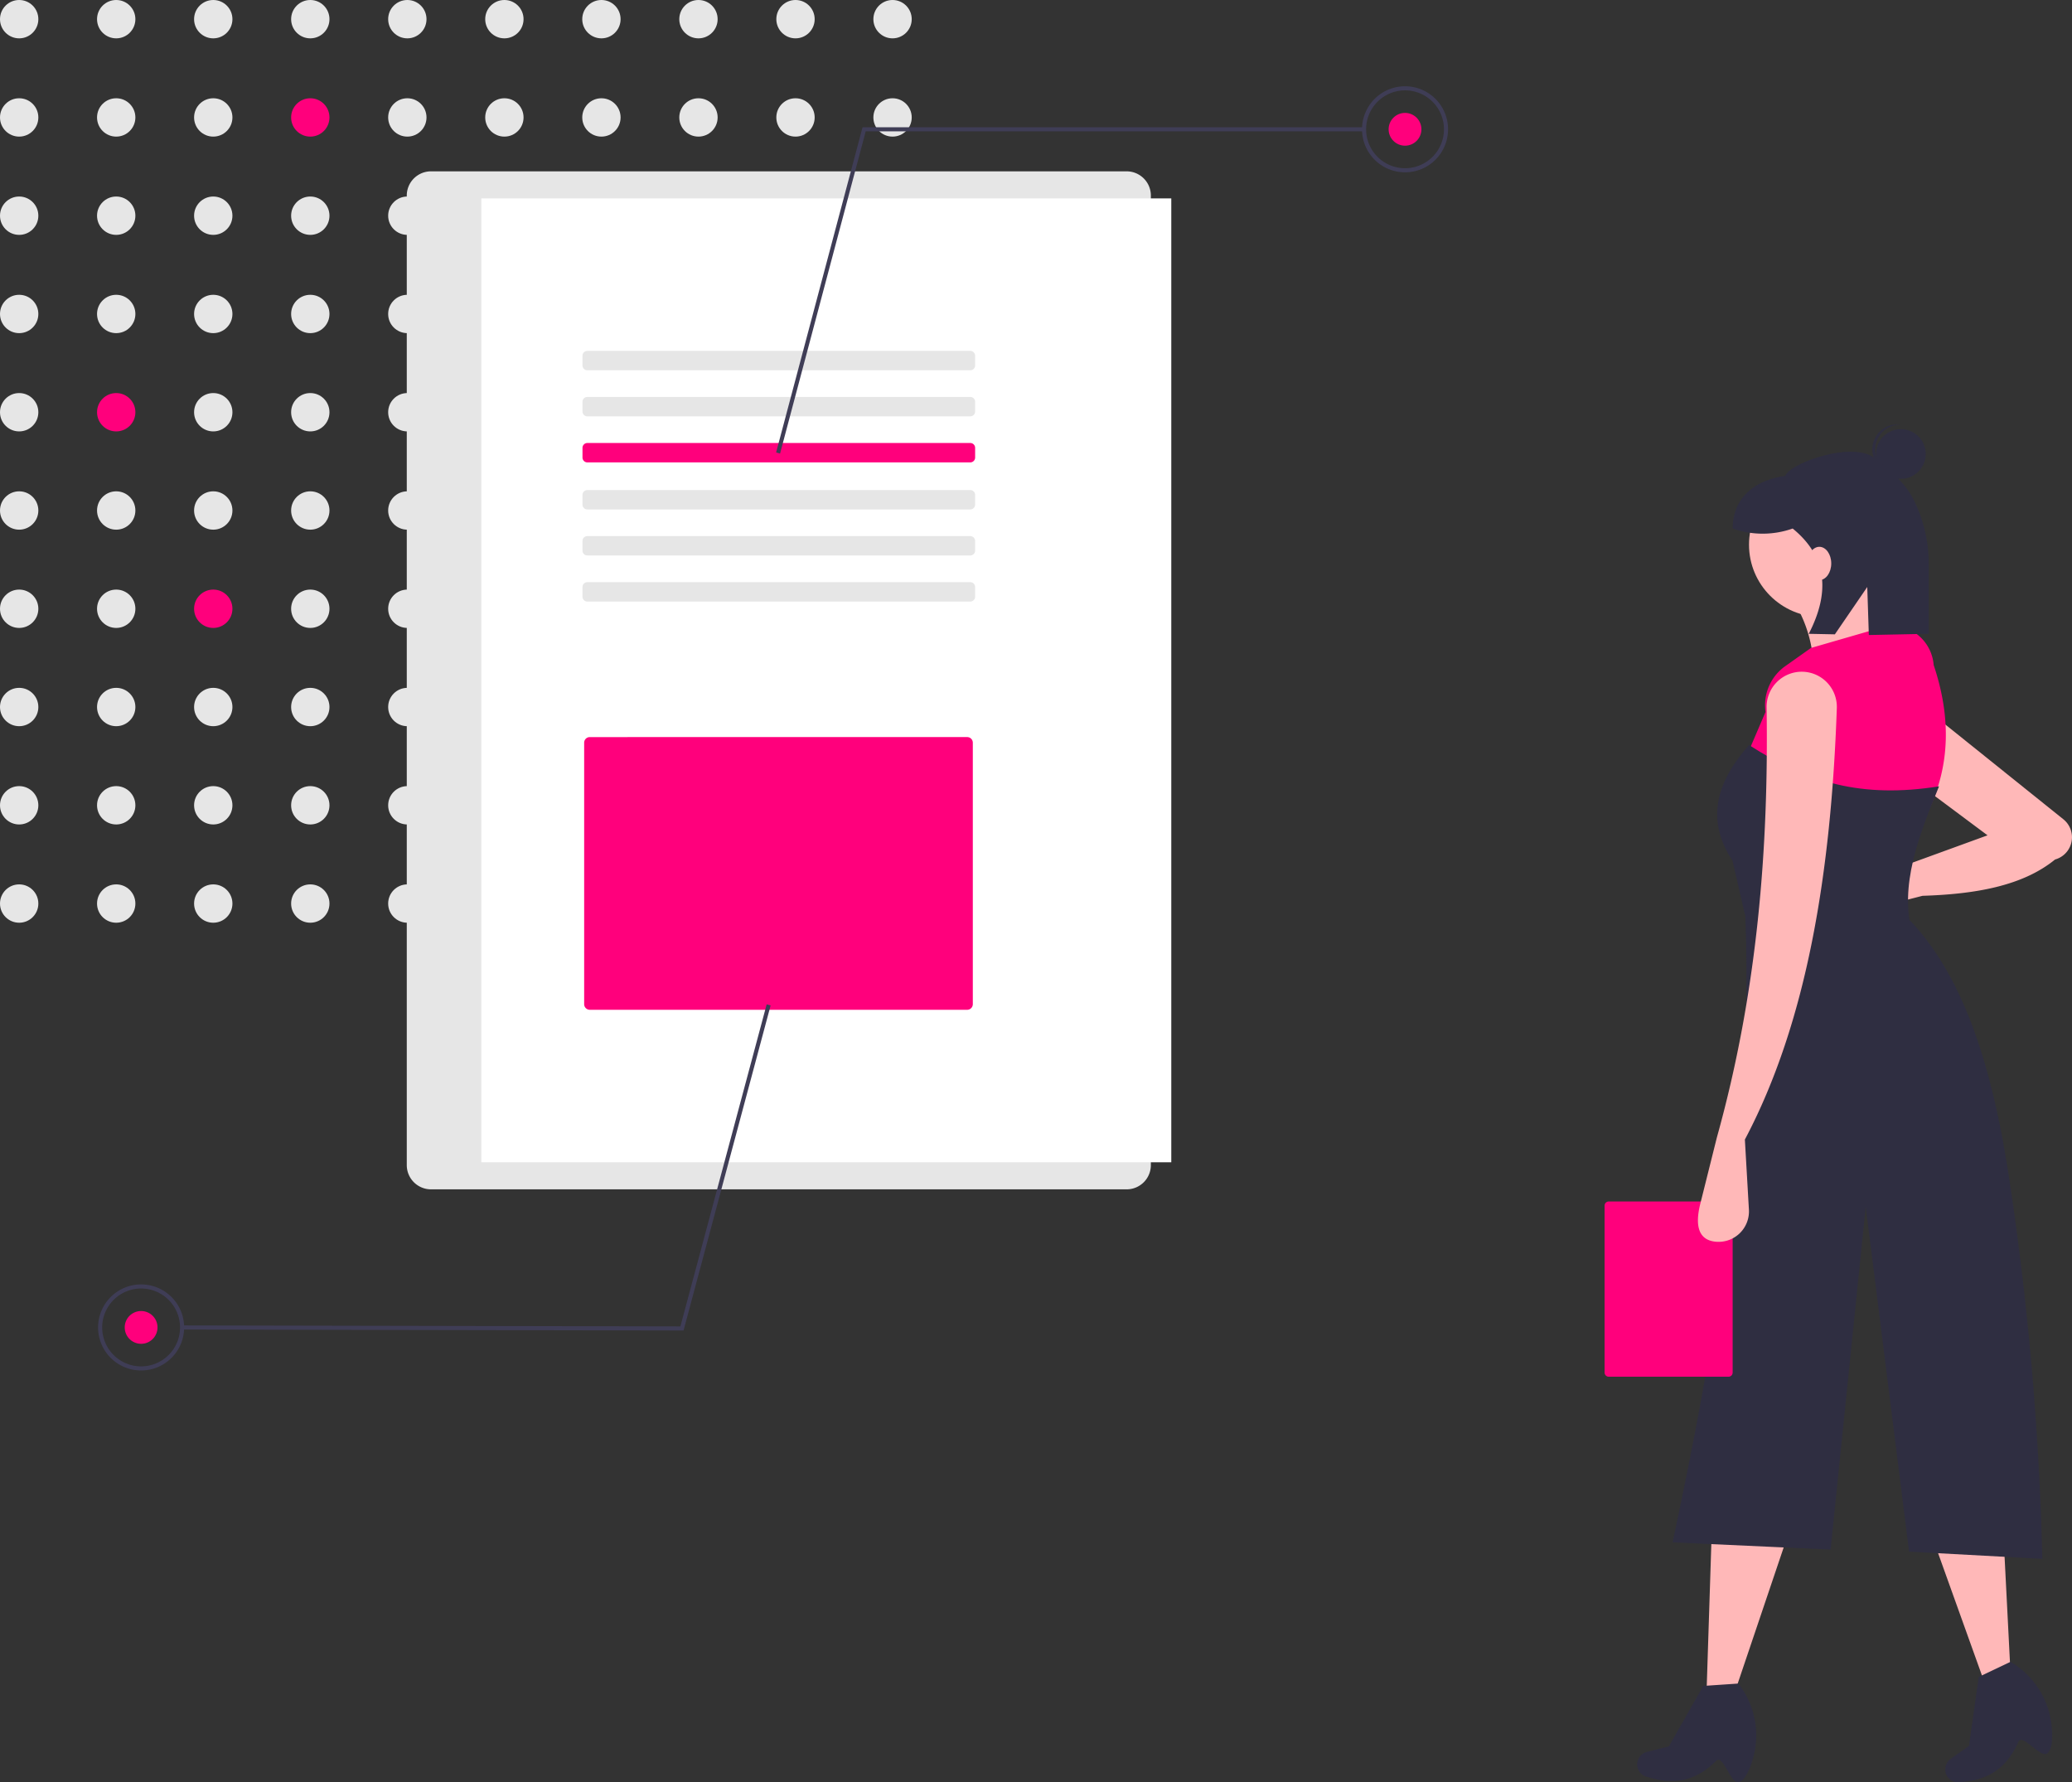 <svg id="undraw_file_analysis_8k9b" xmlns="http://www.w3.org/2000/svg" width="261.756" height="225.149" viewBox="0 0 261.756 225.149">
  <rect x="0" y="0" width="261.756" height="225.149" fill="#333333" stroke="none"/>
  <circle id="Ellipse_75" data-name="Ellipse 75" cx="2.422" cy="2.422" r="2.422" fill="#e6e6e6"/>
  <circle id="Ellipse_76" data-name="Ellipse 76" cx="2.422" cy="2.422" r="2.422" transform="translate(12.259)" fill="#e6e6e6"/>
  <circle id="Ellipse_77" data-name="Ellipse 77" cx="2.422" cy="2.422" r="2.422" transform="translate(24.519)" fill="#e6e6e6"/>
  <circle id="Ellipse_78" data-name="Ellipse 78" cx="2.422" cy="2.422" r="2.422" transform="translate(36.778)" fill="#e6e6e6"/>
  <circle id="Ellipse_79" data-name="Ellipse 79" cx="2.422" cy="2.422" r="2.422" transform="translate(49.037)" fill="#e6e6e6"/>
  <circle id="Ellipse_80" data-name="Ellipse 80" cx="2.422" cy="2.422" r="2.422" transform="translate(61.297)" fill="#e6e6e6"/>
  <circle id="Ellipse_81" data-name="Ellipse 81" cx="2.422" cy="2.422" r="2.422" transform="translate(73.556)" fill="#e6e6e6"/>
  <circle id="Ellipse_82" data-name="Ellipse 82" cx="2.422" cy="2.422" r="2.422" transform="translate(85.815)" fill="#e6e6e6"/>
  <circle id="Ellipse_83" data-name="Ellipse 83" cx="2.422" cy="2.422" r="2.422" transform="translate(98.074)" fill="#e6e6e6"/>
  <circle id="Ellipse_84" data-name="Ellipse 84" cx="2.422" cy="2.422" r="2.422" transform="translate(110.334)" fill="#e6e6e6"/>
  <circle id="Ellipse_85" data-name="Ellipse 85" cx="2.422" cy="2.422" r="2.422" transform="translate(0 12.413)" fill="#e6e6e6"/>
  <circle id="Ellipse_86" data-name="Ellipse 86" cx="2.422" cy="2.422" r="2.422" transform="translate(12.259 12.413)" fill="#e6e6e6"/>
  <circle id="Ellipse_87" data-name="Ellipse 87" cx="2.422" cy="2.422" r="2.422" transform="translate(24.519 12.413)" fill="#e6e6e6"/>
  <circle id="Ellipse_88" data-name="Ellipse 88" cx="2.422" cy="2.422" r="2.422" transform="translate(36.778 12.413)" fill="#ff007c"/>
  <circle id="Ellipse_89" data-name="Ellipse 89" cx="2.422" cy="2.422" r="2.422" transform="translate(49.037 12.413)" fill="#e6e6e6"/>
  <circle id="Ellipse_90" data-name="Ellipse 90" cx="2.422" cy="2.422" r="2.422" transform="translate(61.297 12.413)" fill="#e6e6e6"/>
  <circle id="Ellipse_91" data-name="Ellipse 91" cx="2.422" cy="2.422" r="2.422" transform="translate(73.556 12.413)" fill="#e6e6e6"/>
  <circle id="Ellipse_92" data-name="Ellipse 92" cx="2.422" cy="2.422" r="2.422" transform="translate(85.815 12.413)" fill="#e6e6e6"/>
  <circle id="Ellipse_93" data-name="Ellipse 93" cx="2.422" cy="2.422" r="2.422" transform="translate(98.074 12.413)" fill="#e6e6e6"/>
  <circle id="Ellipse_94" data-name="Ellipse 94" cx="2.422" cy="2.422" r="2.422" transform="translate(110.334 12.413)" fill="#e6e6e6"/>
  <circle id="Ellipse_95" data-name="Ellipse 95" cx="2.422" cy="2.422" r="2.422" transform="translate(0 24.826)" fill="#e6e6e6"/>
  <circle id="Ellipse_96" data-name="Ellipse 96" cx="2.422" cy="2.422" r="2.422" transform="translate(12.259 24.826)" fill="#e6e6e6"/>
  <circle id="Ellipse_97" data-name="Ellipse 97" cx="2.422" cy="2.422" r="2.422" transform="translate(24.519 24.826)" fill="#e6e6e6"/>
  <circle id="Ellipse_98" data-name="Ellipse 98" cx="2.422" cy="2.422" r="2.422" transform="translate(36.778 24.826)" fill="#e6e6e6"/>
  <circle id="Ellipse_99" data-name="Ellipse 99" cx="2.422" cy="2.422" r="2.422" transform="translate(49.037 24.826)" fill="#e6e6e6"/>
  <circle id="Ellipse_100" data-name="Ellipse 100" cx="2.422" cy="2.422" r="2.422" transform="translate(61.297 24.826)" fill="#e6e6e6"/>
  <circle id="Ellipse_101" data-name="Ellipse 101" cx="2.422" cy="2.422" r="2.422" transform="translate(73.556 24.826)" fill="#e6e6e6"/>
  <circle id="Ellipse_102" data-name="Ellipse 102" cx="2.422" cy="2.422" r="2.422" transform="translate(85.815 24.826)" fill="#e6e6e6"/>
  <circle id="Ellipse_103" data-name="Ellipse 103" cx="2.422" cy="2.422" r="2.422" transform="translate(98.074 24.826)" fill="#e6e6e6"/>
  <circle id="Ellipse_104" data-name="Ellipse 104" cx="2.422" cy="2.422" r="2.422" transform="translate(110.334 24.826)" fill="#e6e6e6"/>
  <circle id="Ellipse_105" data-name="Ellipse 105" cx="2.422" cy="2.422" r="2.422" transform="translate(0 37.24)" fill="#e6e6e6"/>
  <circle id="Ellipse_106" data-name="Ellipse 106" cx="2.422" cy="2.422" r="2.422" transform="translate(12.259 37.24)" fill="#e6e6e6"/>
  <circle id="Ellipse_107" data-name="Ellipse 107" cx="2.422" cy="2.422" r="2.422" transform="translate(24.519 37.24)" fill="#e6e6e6"/>
  <circle id="Ellipse_108" data-name="Ellipse 108" cx="2.422" cy="2.422" r="2.422" transform="translate(36.778 37.24)" fill="#e6e6e6"/>
  <circle id="Ellipse_109" data-name="Ellipse 109" cx="2.422" cy="2.422" r="2.422" transform="translate(49.037 37.24)" fill="#e6e6e6"/>
  <circle id="Ellipse_110" data-name="Ellipse 110" cx="2.422" cy="2.422" r="2.422" transform="translate(61.297 37.24)" fill="#e6e6e6"/>
  <circle id="Ellipse_111" data-name="Ellipse 111" cx="2.422" cy="2.422" r="2.422" transform="translate(73.556 37.24)" fill="#e6e6e6"/>
  <circle id="Ellipse_112" data-name="Ellipse 112" cx="2.422" cy="2.422" r="2.422" transform="translate(85.815 37.24)" fill="#e6e6e6"/>
  <circle id="Ellipse_113" data-name="Ellipse 113" cx="2.422" cy="2.422" r="2.422" transform="translate(98.074 37.24)" fill="#e6e6e6"/>
  <circle id="Ellipse_114" data-name="Ellipse 114" cx="2.422" cy="2.422" r="2.422" transform="translate(110.334 37.24)" fill="#e6e6e6"/>
  <circle id="Ellipse_115" data-name="Ellipse 115" cx="2.422" cy="2.422" r="2.422" transform="translate(0 49.653)" fill="#e6e6e6"/>
  <circle id="Ellipse_116" data-name="Ellipse 116" cx="2.422" cy="2.422" r="2.422" transform="translate(12.259 49.653)" fill="#ff007c"/>
  <circle id="Ellipse_117" data-name="Ellipse 117" cx="2.422" cy="2.422" r="2.422" transform="translate(24.519 49.653)" fill="#e6e6e6"/>
  <circle id="Ellipse_118" data-name="Ellipse 118" cx="2.422" cy="2.422" r="2.422" transform="translate(36.778 49.653)" fill="#e6e6e6"/>
  <circle id="Ellipse_119" data-name="Ellipse 119" cx="2.422" cy="2.422" r="2.422" transform="translate(49.037 49.653)" fill="#e6e6e6"/>
  <circle id="Ellipse_120" data-name="Ellipse 120" cx="2.422" cy="2.422" r="2.422" transform="translate(61.297 49.653)" fill="#e6e6e6"/>
  <circle id="Ellipse_121" data-name="Ellipse 121" cx="2.422" cy="2.422" r="2.422" transform="translate(73.556 49.653)" fill="#e6e6e6"/>
  <circle id="Ellipse_122" data-name="Ellipse 122" cx="2.422" cy="2.422" r="2.422" transform="translate(85.815 49.653)" fill="#e6e6e6"/>
  <circle id="Ellipse_123" data-name="Ellipse 123" cx="2.422" cy="2.422" r="2.422" transform="translate(98.074 49.653)" fill="#e6e6e6"/>
  <circle id="Ellipse_124" data-name="Ellipse 124" cx="2.422" cy="2.422" r="2.422" transform="translate(110.334 49.653)" fill="#e6e6e6"/>
  <circle id="Ellipse_125" data-name="Ellipse 125" cx="2.422" cy="2.422" r="2.422" transform="translate(0 62.066)" fill="#e6e6e6"/>
  <circle id="Ellipse_126" data-name="Ellipse 126" cx="2.422" cy="2.422" r="2.422" transform="translate(12.259 62.066)" fill="#e6e6e6"/>
  <circle id="Ellipse_127" data-name="Ellipse 127" cx="2.422" cy="2.422" r="2.422" transform="translate(24.519 62.066)" fill="#e6e6e6"/>
  <circle id="Ellipse_128" data-name="Ellipse 128" cx="2.422" cy="2.422" r="2.422" transform="translate(36.778 62.066)" fill="#e6e6e6"/>
  <circle id="Ellipse_129" data-name="Ellipse 129" cx="2.422" cy="2.422" r="2.422" transform="translate(49.037 62.066)" fill="#e6e6e6"/>
  <circle id="Ellipse_130" data-name="Ellipse 130" cx="2.422" cy="2.422" r="2.422" transform="translate(61.297 62.066)" fill="#e6e6e6"/>
  <circle id="Ellipse_131" data-name="Ellipse 131" cx="2.422" cy="2.422" r="2.422" transform="translate(73.556 62.066)" fill="#e6e6e6"/>
  <circle id="Ellipse_132" data-name="Ellipse 132" cx="2.422" cy="2.422" r="2.422" transform="translate(85.815 62.066)" fill="#e6e6e6"/>
  <circle id="Ellipse_133" data-name="Ellipse 133" cx="2.422" cy="2.422" r="2.422" transform="translate(98.074 62.066)" fill="#e6e6e6"/>
  <circle id="Ellipse_134" data-name="Ellipse 134" cx="2.422" cy="2.422" r="2.422" transform="translate(110.334 62.066)" fill="#e6e6e6"/>
  <circle id="Ellipse_135" data-name="Ellipse 135" cx="2.422" cy="2.422" r="2.422" transform="translate(0 74.479)" fill="#e6e6e6"/>
  <circle id="Ellipse_136" data-name="Ellipse 136" cx="2.422" cy="2.422" r="2.422" transform="translate(12.259 74.479)" fill="#e6e6e6"/>
  <circle id="Ellipse_137" data-name="Ellipse 137" cx="2.422" cy="2.422" r="2.422" transform="translate(24.519 74.479)" fill="#ff007c"/>
  <circle id="Ellipse_138" data-name="Ellipse 138" cx="2.422" cy="2.422" r="2.422" transform="translate(36.778 74.479)" fill="#e6e6e6"/>
  <circle id="Ellipse_139" data-name="Ellipse 139" cx="2.422" cy="2.422" r="2.422" transform="translate(49.037 74.479)" fill="#e6e6e6"/>
  <circle id="Ellipse_140" data-name="Ellipse 140" cx="2.422" cy="2.422" r="2.422" transform="translate(61.297 74.479)" fill="#e6e6e6"/>
  <circle id="Ellipse_141" data-name="Ellipse 141" cx="2.422" cy="2.422" r="2.422" transform="translate(73.556 74.479)" fill="#e6e6e6"/>
  <circle id="Ellipse_142" data-name="Ellipse 142" cx="2.422" cy="2.422" r="2.422" transform="translate(85.815 74.479)" fill="#e6e6e6"/>
  <circle id="Ellipse_143" data-name="Ellipse 143" cx="2.422" cy="2.422" r="2.422" transform="translate(98.074 74.479)" fill="#e6e6e6"/>
  <circle id="Ellipse_144" data-name="Ellipse 144" cx="2.422" cy="2.422" r="2.422" transform="translate(110.334 74.479)" fill="#e6e6e6"/>
  <circle id="Ellipse_145" data-name="Ellipse 145" cx="2.422" cy="2.422" r="2.422" transform="translate(0 86.892)" fill="#e6e6e6"/>
  <circle id="Ellipse_146" data-name="Ellipse 146" cx="2.422" cy="2.422" r="2.422" transform="translate(12.259 86.892)" fill="#e6e6e6"/>
  <circle id="Ellipse_147" data-name="Ellipse 147" cx="2.422" cy="2.422" r="2.422" transform="translate(24.519 86.892)" fill="#e6e6e6"/>
  <circle id="Ellipse_148" data-name="Ellipse 148" cx="2.422" cy="2.422" r="2.422" transform="translate(36.778 86.892)" fill="#e6e6e6"/>
  <circle id="Ellipse_149" data-name="Ellipse 149" cx="2.422" cy="2.422" r="2.422" transform="translate(49.037 86.892)" fill="#e6e6e6"/>
  <circle id="Ellipse_150" data-name="Ellipse 150" cx="2.422" cy="2.422" r="2.422" transform="translate(61.297 86.892)" fill="#e6e6e6"/>
  <circle id="Ellipse_151" data-name="Ellipse 151" cx="2.422" cy="2.422" r="2.422" transform="translate(73.556 86.892)" fill="#e6e6e6"/>
  <circle id="Ellipse_152" data-name="Ellipse 152" cx="2.422" cy="2.422" r="2.422" transform="translate(85.815 86.892)" fill="#e6e6e6"/>
  <circle id="Ellipse_153" data-name="Ellipse 153" cx="2.422" cy="2.422" r="2.422" transform="translate(98.074 86.892)" fill="#e6e6e6"/>
  <circle id="Ellipse_154" data-name="Ellipse 154" cx="2.422" cy="2.422" r="2.422" transform="translate(110.334 86.892)" fill="#e6e6e6"/>
  <circle id="Ellipse_155" data-name="Ellipse 155" cx="2.422" cy="2.422" r="2.422" transform="translate(0 99.306)" fill="#e6e6e6"/>
  <circle id="Ellipse_156" data-name="Ellipse 156" cx="2.422" cy="2.422" r="2.422" transform="translate(12.259 99.306)" fill="#e6e6e6"/>
  <circle id="Ellipse_157" data-name="Ellipse 157" cx="2.422" cy="2.422" r="2.422" transform="translate(24.519 99.306)" fill="#e6e6e6"/>
  <circle id="Ellipse_158" data-name="Ellipse 158" cx="2.422" cy="2.422" r="2.422" transform="translate(36.778 99.306)" fill="#e6e6e6"/>
  <circle id="Ellipse_159" data-name="Ellipse 159" cx="2.422" cy="2.422" r="2.422" transform="translate(49.037 99.306)" fill="#e6e6e6"/>
  <circle id="Ellipse_160" data-name="Ellipse 160" cx="2.422" cy="2.422" r="2.422" transform="translate(61.297 99.306)" fill="#e6e6e6"/>
  <circle id="Ellipse_161" data-name="Ellipse 161" cx="2.422" cy="2.422" r="2.422" transform="translate(73.556 99.306)" fill="#e6e6e6"/>
  <circle id="Ellipse_162" data-name="Ellipse 162" cx="2.422" cy="2.422" r="2.422" transform="translate(85.815 99.306)" fill="#e6e6e6"/>
  <circle id="Ellipse_163" data-name="Ellipse 163" cx="2.422" cy="2.422" r="2.422" transform="translate(98.074 99.306)" fill="#e6e6e6"/>
  <circle id="Ellipse_164" data-name="Ellipse 164" cx="2.422" cy="2.422" r="2.422" transform="translate(110.334 99.306)" fill="#e6e6e6"/>
  <circle id="Ellipse_165" data-name="Ellipse 165" cx="2.422" cy="2.422" r="2.422" transform="translate(0 111.719)" fill="#e6e6e6"/>
  <circle id="Ellipse_166" data-name="Ellipse 166" cx="2.422" cy="2.422" r="2.422" transform="translate(12.259 111.719)" fill="#e6e6e6"/>
  <circle id="Ellipse_167" data-name="Ellipse 167" cx="2.422" cy="2.422" r="2.422" transform="translate(24.519 111.719)" fill="#e6e6e6"/>
  <circle id="Ellipse_168" data-name="Ellipse 168" cx="2.422" cy="2.422" r="2.422" transform="translate(36.778 111.719)" fill="#e6e6e6"/>
  <circle id="Ellipse_169" data-name="Ellipse 169" cx="2.422" cy="2.422" r="2.422" transform="translate(49.037 111.719)" fill="#e6e6e6"/>
  <circle id="Ellipse_170" data-name="Ellipse 170" cx="2.422" cy="2.422" r="2.422" transform="translate(61.297 111.719)" fill="#e6e6e6"/>
  <circle id="Ellipse_171" data-name="Ellipse 171" cx="2.422" cy="2.422" r="2.422" transform="translate(73.556 111.719)" fill="#e6e6e6"/>
  <circle id="Ellipse_172" data-name="Ellipse 172" cx="2.422" cy="2.422" r="2.422" transform="translate(85.815 111.719)" fill="#e6e6e6"/>
  <circle id="Ellipse_173" data-name="Ellipse 173" cx="2.422" cy="2.422" r="2.422" transform="translate(98.074 111.719)" fill="#e6e6e6"/>
  <circle id="Ellipse_174" data-name="Ellipse 174" cx="2.422" cy="2.422" r="2.422" transform="translate(110.334 111.719)" fill="#e6e6e6"/>
  <path id="Path_179" data-name="Path 179" d="M444.312,193.83a3.062,3.062,0,0,1,3.062,3.062V319.367a3.062,3.062,0,0,1-3.062,3.062H356.436a3.062,3.062,0,0,1-3.062-3.062V196.892a3.062,3.062,0,0,1,3.062-3.062h87.876" transform="translate(-301.986 -172.186)" fill="#e6e6e6"/>
  <path id="Path_180" data-name="Path 180" d="M362.991,325.209h87.163V203.447H362.991Z" transform="translate(-302.185 -178.385)" fill="#fff"/>
  <path id="Path_181" data-name="Path 181" d="M464.815,257.643a.612.612,0,0,1,.612.612v1.225a.612.612,0,0,1-.612.612H416.438a.612.612,0,0,1-.612-.612v-1.225a.612.612,0,0,1,.612-.612h48.378" transform="translate(-342.239 -213.317)" fill="#e6e6e6"/>
  <path id="Path_182" data-name="Path 182" d="M464.815,274.009a.612.612,0,0,1,.612.612v1.225a.612.612,0,0,1-.612.612H416.438a.612.612,0,0,1-.612-.612v-1.225a.612.612,0,0,1,.612-.612h48.378" transform="translate(-342.239 -223.865)" fill="#e6e6e6"/>
  <path id="Path_183" data-name="Path 183" d="M464.815,290.376a.612.612,0,0,1,.612.612v1.225a.612.612,0,0,1-.612.612H416.438a.612.612,0,0,1-.612-.612v-1.225a.612.612,0,0,1,.612-.612h48.378" transform="translate(-342.239 -234.414)" fill="#ff007c"/>
  <path id="Path_184" data-name="Path 184" d="M464.815,307.1a.612.612,0,0,1,.612.612v1.225a.612.612,0,0,1-.612.612H416.438a.612.612,0,0,1-.612-.612v-1.225a.612.612,0,0,1,.612-.612h48.378" transform="translate(-342.239 -245.194)" fill="#e6e6e6"/>
  <path id="Path_185" data-name="Path 185" d="M464.815,323.467a.612.612,0,0,1,.612.612V325.3a.612.612,0,0,1-.612.612H416.438a.612.612,0,0,1-.612-.612v-1.225a.612.612,0,0,1,.612-.612h48.378" transform="translate(-342.239 -255.743)" fill="#e6e6e6"/>
  <path id="Path_186" data-name="Path 186" d="M464.815,339.834a.612.612,0,0,1,.612.612v1.225a.612.612,0,0,1-.612.612H416.438a.612.612,0,0,1-.612-.612v-1.225a.612.612,0,0,1,.612-.612h48.378" transform="translate(-342.239 -266.292)" fill="#e6e6e6"/>
  <path id="Path_187" data-name="Path 187" d="M417.128,394.89a.712.712,0,0,0-.711.711v33.027a.712.712,0,0,0,.711.711h47.677a.712.712,0,0,0,.711-.711V395.6a.712.712,0,0,0-.711-.711Z" transform="translate(-342.62 -301.778)" fill="#ff007c"/>
  <path id="Path_188" data-name="Path 188" d="M276.333,86.44l-.5-.133,10.922-41.086h63.351v.518H287.153Z" transform="translate(-177.787 -29.147)" fill="#3f3d56"/>
  <path id="Path_189" data-name="Path 189" d="M698.3,174.468a5.435,5.435,0,1,1,5.435-5.435A5.435,5.435,0,0,1,698.3,174.468Zm0-10.353a4.918,4.918,0,1,0,4.918,4.918,4.918,4.918,0,0,0-4.918-4.918Z" transform="translate(-520.801 -152.7)" fill="#3f3d56"/>
  <circle id="Ellipse_175" data-name="Ellipse 175" cx="2.071" cy="2.071" r="2.071" transform="translate(175.425 14.262)" fill="#ff007c"/>
  <path id="Path_190" data-name="Path 190" d="M138.563,356.941l.5.134-11,41.065-63.351-.121V397.5l62.953.121Z" transform="translate(-41.71 -230.065)" fill="#3f3d56"/>
  <path id="Path_191" data-name="Path 191" d="M249.11,589.4a5.435,5.435,0,1,1-5.446,5.425A5.435,5.435,0,0,1,249.11,589.4Zm-.02,10.353a4.918,4.918,0,1,0-4.908-4.927,4.918,4.918,0,0,0,4.908,4.927Z" transform="translate(-231.273 -427.146)" fill="#3f3d56"/>
  <circle id="Ellipse_176" data-name="Ellipse 176" cx="2.071" cy="2.071" r="2.071" transform="translate(15.756 165.614)" fill="#ff007c"/>
  <path id="Path_192" data-name="Path 192" d="M610.2,563.925h-3.653L607.2,543.7l9.655.522Z" transform="translate(-390.949 -350.441)" fill="#ffb8b8"/>
  <path id="Path_193" data-name="Path 193" d="M803.594,743.683c-1.1.5-2.026-3.574-2.956-2.66-2.6,2.557-5.29,3.113-8.762,2l-.08-.014a1.627,1.627,0,0,1-1.025-2.119h0a1.626,1.626,0,0,1,1.128-1.007l2.767-.692,4.344-7.64,4.435-.3h0a10.6,10.6,0,0,1,1.96,9.039C805,741.931,804.38,743.324,803.594,743.683Z" transform="translate(-583.841 -518.577)" fill="#2f2e41"/>
  <path id="Path_194" data-name="Path 194" d="M695.92,555.417l-3.4,1.344-6.831-19.045,9.17-3.066Z" transform="translate(-441.959 -344.606)" fill="#ffb8b8"/>
  <path id="Path_195" data-name="Path 195" d="M913.112,735.035c-.84.874-3.2-2.578-3.727-1.386-1.479,3.334-3.774,4.841-7.414,5.08l-.08.017a1.626,1.626,0,0,1-1.733-1.594h0a1.626,1.626,0,0,1,.679-1.351l2.318-1.661,1.23-8.7,4.014-1.91h0a10.6,10.6,0,0,1,5.147,7.684C913.776,732.888,913.711,734.412,913.112,735.035Z" transform="translate(-654.413 -513.6)" fill="#2f2e41"/>
  <path id="Path_196" data-name="Path 196" d="M875.253,408.243l-5.608,1.442a2.935,2.935,0,0,1-3.664-2.73h0a2.935,2.935,0,0,1,3.028-3.047l4.94.159,9.519-3.466-9-6.71,1.044-9.394,17.535,14.077a2.913,2.913,0,0,1,1.082,2.064h0A2.913,2.913,0,0,1,892,403.656C887.887,407.009,881.9,408.036,875.253,408.243Z" transform="translate(-632.383 -295.08)" fill="#ffb8b8"/>
  <circle id="Ellipse_177" data-name="Ellipse 177" cx="9.133" cy="9.133" r="9.133" transform="translate(220.952 59.671)" fill="#ffb8b8"/>
  <path id="Path_197" data-name="Path 197" d="M860.224,346.6l-12.264,4.958a16.575,16.575,0,0,0-2.87-10.959l10.176-2.348C855.134,341.358,856.815,344.136,860.224,346.6Z" transform="translate(-618.919 -265.271)" fill="#ffb8b8"/>
  <path id="Path_198" data-name="Path 198" d="M851.086,378.749c-9.886.791-15.294-.522-23.615-5.349l3.131-7.306h0a6.043,6.043,0,0,1,2.489-5.786l3.251-2.3,9.916-2.87.445.022a5.428,5.428,0,0,1,5.141,5C854,366.6,854.012,372.821,851.086,378.749Z" transform="translate(-607.563 -276.154)" fill="#ff007c"/>
  <path id="Path_199" data-name="Path 199" d="M843.734,421.456,822.6,419.108l-1.566-6.784c-3.47-5.239-1.956-10.037,2.087-14.612,7.37,4.73,14.21,6.773,24.006,5.219C844.521,409.265,842.115,415.492,843.734,421.456Z" transform="translate(-602.168 -303.597)" fill="#2f2e41"/>
  <path id="Path_200" data-name="Path 200" d="M849.954,537.426l-16.83-.913-5.479-43.576-4.436,43.315-19.961-.913c6.089-28.476,10.319-55.509,9.133-80.368l20.875,1.827c7.075,7.459,10.588,19.367,12.655,33.53A381.418,381.418,0,0,1,849.954,537.426Z" transform="translate(-591.949 -340.503)" fill="#2f2e41"/>
  <circle id="Ellipse_178" data-name="Ellipse 178" cx="3.139" cy="3.139" r="3.139" transform="translate(236.999 54.211)" fill="#2f2e41"/>
  <path id="Path_201" data-name="Path 201" d="M874.563,286.749a3.137,3.137,0,0,1,3.138-2.934c-.065-.008-.129-.018-.2-.022a3.139,3.139,0,0,0-.4,6.265c.066,0,.131,0,.2,0A3.137,3.137,0,0,1,874.563,286.749Z" transform="translate(-637.659 -230.167)" fill="#2f2e41"/>
  <path id="Path_202" data-name="Path 202" d="M842.6,294.335c-2.8-2.322-10.83.629-11.348,2.191-3.786.516-6.652,2.725-6.652,6.652h0a11.358,11.358,0,0,0,7.578,0c4.411,3.595,4.714,8.114,2.031,13.3l3.3.066,4.091-5.979.2,6.065,7.565-.152v-8.691a18.17,18.17,0,0,0-1.94-8.325C846.238,297.176,844.408,295.839,842.6,294.335Z" transform="translate(-605.71 -236.412)" fill="#2f2e41"/>
  <ellipse id="Ellipse_179" data-name="Ellipse 179" cx="1.501" cy="2.102" rx="1.501" ry="2.102" transform="translate(228.34 69.075)" fill="#ffb8b8"/>
  <path id="Path_203" data-name="Path 203" d="M794.724,559.928a.527.527,0,0,1,.527.527V581.54a.527.527,0,0,1-.527.527H779.6a.527.527,0,0,1-.527-.527V560.455a.527.527,0,0,1,.527-.527h15.129" transform="translate(-576.365 -408.153)" fill="#ff007c"/>
  <path id="Path_204" data-name="Path 204" d="M818.188,430.757l.511,8.856a3.846,3.846,0,0,1-4.4,4.026h0c-2.25-.331-2.3-2.531-1.75-4.737l2.1-8.405c5.155-18.483,6.547-36.625,6.286-54.318a4.442,4.442,0,0,1,4.562-4.519h0a4.44,4.44,0,0,1,4.308,4.595C829.079,397.03,826.049,415.9,818.188,430.757Z" transform="translate(-597.758 -286.804)" fill="#ffb8b8"/>
</svg>

